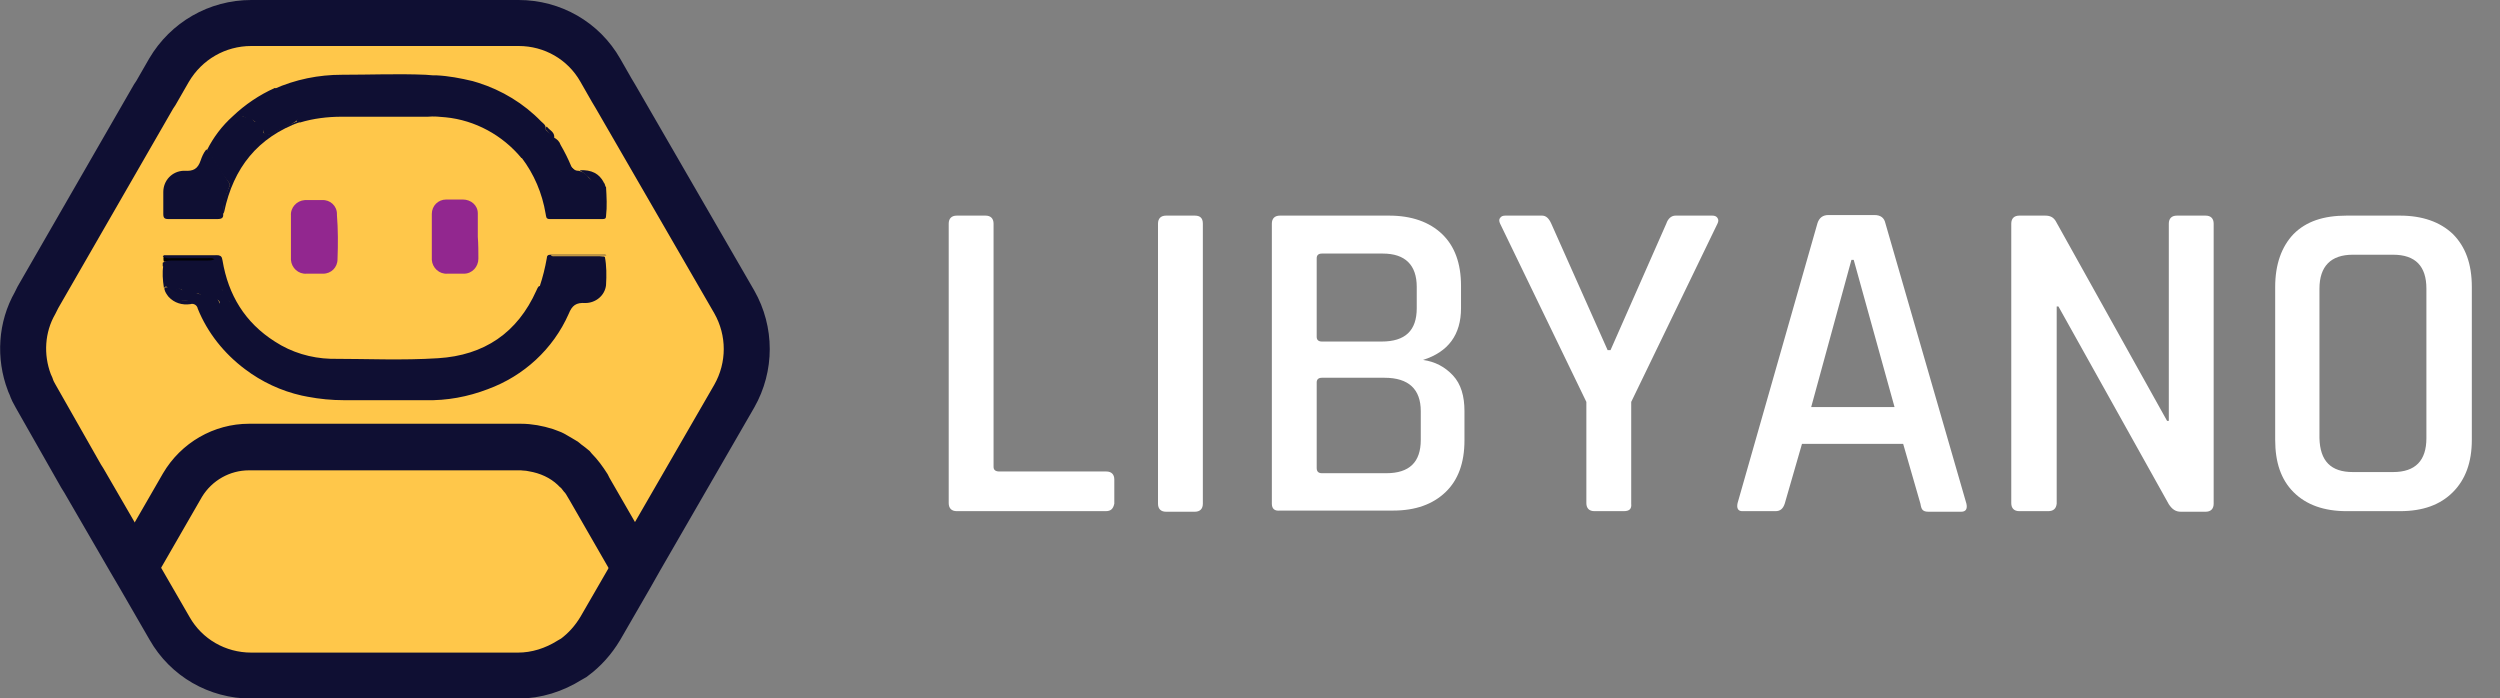 <?xml version="1.0" encoding="utf-8"?>
<!-- Generator: Adobe Illustrator 23.1.0, SVG Export Plug-In . SVG Version: 6.00 Build 0)  -->
<svg version="1.1" id="Layer_1" xmlns="http://www.w3.org/2000/svg" xmlns:xlink="http://www.w3.org/1999/xlink" x="0px" y="0px"
	 viewBox="0 0 434.8 121.4" style="enable-background:new 0 0 434.8 121.4;" xml:space="preserve">
<rect x="0" y="0" width="434.8" height="121.4" fill="#808080" stroke="none"/>
<style type="text/css">
	.st0{fill:#FFC74A;stroke:#0F0F33;stroke-width:8;stroke-miterlimit:10;}
	.st1{fill:#0F0F33;stroke:#0F0F33;stroke-width:5;stroke-miterlimit:10;}
	.st2{fill:#92278F;}
	.st3{fill:#0F0F33;}
	.st4{enable-background:new    ;}
	.st5{fill:#FFFFFF;}
</style>
<title>Asset 7</title>
<g>
	<g>
		<path class="st0" d="M127.7,68.9l-16.4,28.4l-1.7,3l-5.2,9c-1.2,2-2.7,3.7-4.6,5.1l-0.7,0.4c-2.7,1.7-5.8,2.7-9,2.7H43.7
			c-5.9,0-11.3-3.1-14.2-8.2l-5.2-9l-1.7-2.9l-8-13.8l-0.5-0.8L6.2,68.9c-0.3-0.5-0.6-1.1-0.8-1.7c-0.1-0.2-0.2-0.5-0.3-0.7
			c-1.7-4.5-1.4-9.6,1-13.8l0.1-0.2l0.4-0.8l20.1-34.9l0.4-0.6l2.3-4C32.4,7.1,37.8,4,43.7,4h46.5c5.9,0,11.3,3.1,14.2,8.2l2,3.5
			l0.6,1l20.7,35.8C130.6,57.6,130.6,63.8,127.7,68.9z"/>
		<path d="M38.3,44.9c0,0.6-0.6,0.6-1,0.6h-8.8c-0.1-0.3-0.1-0.7,0-1c2.9,0,5.9,0,8.8,0C37.7,44.5,38.3,44.3,38.3,44.9z"/>
		<path class="st1" d="M111.3,97.3l-1.7,3l-8.4-14.6l-0.3-0.5l0,0c-0.2-0.4-0.5-0.8-0.7-1.1l-0.2-0.2c-0.3-0.4-0.6-0.8-1-1.1
			l-0.3-0.3c-1.7-1.6-3.9-2.6-6.3-3c-0.2,0-0.4-0.1-0.6-0.1c-0.4,0-0.8-0.1-1.2-0.1H43.3c-4.2,0-8.1,2.2-10.3,5.8l-8.7,15.1
			l-1.7-2.9l7.9-13.7c2.7-4.6,7.6-7.4,12.8-7.4h47.3c1.6,0,3.2,0.3,4.8,0.8c0.3,0.1,0.5,0.2,0.8,0.3s0.5,0.2,0.7,0.3l0.7,0.4
			c0.4,0.2,0.8,0.5,1.2,0.7s0.5,0.4,0.8,0.6s0.5,0.4,0.8,0.6s0.5,0.4,0.7,0.7c0.9,0.9,1.7,2,2.4,3.1l0,0l0.3,0.6L111.3,97.3z"/>
		<path class="st2" d="M58.7,45.1c0,1.4-1.1,2.5-2.5,2.5c-1,0-1.9,0-2.9,0c-1.4,0.1-2.6-1-2.7-2.4c0-0.1,0-0.2,0-0.3
			c0-1.2,0-2.5,0-3.7l0,0c0-1.2,0-2.5,0-3.7c-0.1-1.4,1-2.6,2.4-2.7c0.1,0,0.3,0,0.4,0h2.6c1.4-0.1,2.6,1,2.6,2.4c0,0.1,0,0.1,0,0.2
			C58.8,39.9,58.8,42.5,58.7,45.1z"/>
		<path class="st2" d="M83.2,45c0,1.4-1.1,2.6-2.5,2.6c-0.1,0-0.1,0-0.2,0c-0.9,0-1.8,0-2.7,0c-1.4,0.1-2.6-1-2.7-2.4
			c0-0.1,0-0.1,0-0.2c0-2.6,0-5.2,0-7.8c0-1.4,1.1-2.5,2.5-2.5c0,0,0.1,0,0.1,0c0.9,0,1.9,0,2.8,0c1.4,0,2.6,1,2.6,2.4
			c0,0,0,0,0,0.1c0,1.3,0,2.7,0,4l0,0C83.2,42.5,83.2,43.8,83.2,45z"/>
		<path class="st3" d="M105.4,49.6c-0.2,1.8-1.8,3.1-3.6,3.1c-1.6-0.1-2.3,0.4-2.9,1.9c-2.7,6.1-7.8,10.8-14.1,13.1
			c-3.4,1.3-7.1,2-10.8,1.9c-2.7,0-5.3,0-7.9,0h-1.2c-1.7,0-3.4,0-5.1,0c-2.1,0-4.2-0.2-6.3-0.6l-1-0.2c-3.6-0.8-7-2.4-9.9-4.6
			c-3.6-2.7-6.5-6.3-8.2-10.5c-0.1-0.6-0.7-1-1.3-0.8c-1.4,0.2-2.8-0.2-3.8-1.3c-0.3-0.4-0.6-0.8-0.7-1.3c0,0,0-0.1,0-0.1
			c0-0.1,0-0.2,0.1-0.2c0.3-0.1,0.6,0,0.7,0.2c0,0,0,0,0,0.1c0.5,1.3,1.9,2.1,3.3,2c-0.5-0.1-1-0.2-1.6-0.4
			c-0.5-0.1-0.8-0.5-0.9-0.9c0-0.3,0.1-0.6,0.4-0.7c0.4-0.2,0.9-0.1,1.2,0.2c0.1,0.2,0.3,0.4,0.5,0.3c1.6-0.3,3,0.8,4.5,0.9
			c0.9,0.1,1.1,0.3,1.5,1.2c0.1-0.5-0.2-0.7-0.3-1c-0.2-0.3-0.3-0.8-0.1-1.2c0.2-0.5,0.7-0.7,0.9-0.1c0.4,0.9,1.1,1.5,1.4,2.4
			c0.3-0.2,0.2-0.4,0.1-0.5c-0.7-1.2-1.2-2.4-1.7-3.7c-0.2-0.5-0.3-1.1-0.3-1.6c0-0.5-0.2-0.6-0.7-0.6c-2.6,0.1-5.2,0-7.8,0
			c-0.5,0.1-1,0-1.5-0.3v-0.6c0.4-0.3,0.9-0.4,1.5-0.4h6.3c0.4,0,0.8,0,1.2-0.2c-0.4-0.3-0.7-0.2-1.1-0.2c-2.1,0-4.3,0-6.4,0
			c-0.5,0.1-1,0-1.5-0.3c0.2-0.3,0.4-0.2,0.7-0.2c2.9,0,5.8,0,8.7,0c0.7,0,0.9,0.2,1,0.9c1,6,3.9,10.8,9.1,14.1
			c2.9,1.9,6.3,2.9,9.7,3c6.2,0,12.5,0.3,18.7-0.1c8-0.5,13.8-4.4,17.1-11.8c0.1-0.2,0.2-0.5,0.4-0.7c3.5-1.1,6.9-2.7,10.1-4.5
			c-2.3-0.1-4.6,0-7-0.1c-0.5,0-1.1,0.1-1.5-0.4c0.1-0.3,0.3-0.2,0.5-0.2h9c0.1,0,0.3,0,0.4,0.1C105.5,46.2,105.5,47.9,105.4,49.6z"
			/>
		<path class="st3" d="M40.7,53.3c-0.2,0.2-0.7,0.2-0.7-0.1c0.1-0.9-0.6-1.1-1-1.7c-0.2-0.4-0.3-0.8-0.4-1.2
			c-0.5,0.4-0.7,0.8-0.2,1.3s0.3,1.2,0.2,1.8c-0.1,0.2-0.2,0.4-0.4,0.3s-0.2-0.3-0.1-0.5c0.4-0.9-0.2-1.1-0.9-1.2s-1.6,0.2-2.3-0.7
			c-0.4-0.5-1.4-0.1-2.2-0.2c-0.4,0-0.9,0.1-1-0.5c-0.1-0.4-0.5-0.4-0.8-0.3c-0.3,0-0.4,0.3-0.4,0.5c0,0,0,0,0,0
			c0,0.3,0.3,0.6,0.6,0.6c1,0.1,1.9,0.7,3,0.5c0.2,0,0.5,0,0.7,0.1c0.2,0.1,0.2,0.3,0.2,0.4s-0.2,0.3-0.4,0.2
			c-0.6-0.5-1.4-0.3-2.1-0.3c-1.4,0.2-2.8-0.6-3.3-2c-0.1-0.4-0.3-0.7-0.7-0.2V50c-0.2-1.3-0.3-2.6-0.1-3.8H37c0.2,0,0.5,0,0.7,0
			c1.3-0.6,1,0.4,1,1c0,0.6,0.2,1.2,0.5,1.7c0.5,1.3,1.1,2.6,1.8,3.9C41.3,53.2,40.9,53.2,40.7,53.3z"/>
		<path class="st3" d="M104.8,45c0,0.3-0.3,0.3-0.5,0.5c-1.3,0.6-2.6,1.3-3.9,2c-1.7,0.9-3.5,1.7-5.3,2.2c-0.4,0.1-0.8,0.3-1.2,0
			c0.5-1.5,0.9-3.1,1.2-4.8c0-0.4,0.2-0.6,0.6-0.6h9.6c0,0,0.1,0.1,0.2,0.1h-9.7c0.3,0.3,0.6,0.2,0.9,0.2h7.6
			C104.4,44.7,104.8,44.5,104.8,45z"/>
		<path class="st3" d="M95,25.1c-1.3,0.4-2.1,1.6-2,3c0,0.3,0,0.7-0.4,0.8s-0.6-0.4-0.7-0.7c-0.2-0.6-0.5-0.9-1.2-0.7
			c-3.3-4-8.1-6.6-13.2-7.1c-1-0.1-2.1-0.2-3.1-0.1c-5,0-10,0-15,0c-2.4,0-4.9,0.3-7.2,1c-0.2-0.1-0.5,0-0.6-0.2v-0.1
			c0.1-0.6,0.6-0.5,1-0.6s1-0.1,1.1-0.7s-0.3-0.9-0.8-1c-0.4-0.1-0.6-0.5-0.6-0.9c0-0.7-0.3-1-1.1-1s-1-0.4-0.8-1.2
			c-0.7,0.5-1.5,0.6-2.3,0.4c-0.2-0.1-0.6-0.1-0.5-0.5c3.8-1.7,7.8-2.5,11.9-2.5c4.8,0,9.7-0.2,14.5,0l1.3,0.1h0.6
			c2.1,0.1,4.2,0.5,6.3,1l1,0.3l0,0c4.1,1.3,7.9,3.6,10.9,6.7c0.3,0.3,0.8,0.6,0.8,1.1c-0.1,0.4,0.2,0.5,0.4,0.7
			C96.2,23.6,96.1,24.7,95,25.1z"/>
		<path class="st3" d="M105.4,37.6c0,0.4-0.2,0.5-0.6,0.5c-3.1,0-6.2,0-9.2,0c-0.7,0-0.6-0.5-0.7-0.9c-0.6-3.6-2-6.9-4.2-9.8
			c0.8-0.7,1.1-0.7,1.3,0.3c0.1,0.4,0.3,0.6,0.5,1.1c0.2-0.4,0.3-0.8,0.2-1.2c-0.1-1.3,0.7-2.4,2-2.7c1.2-0.4,1.3-1.3,0.4-2.2
			c-0.4-0.3-0.2-0.5,0-0.7c0.4,0.6,1.3,0.9,1.3,1.8c-0.4,1.9,0.8,3.1,2,4.3s2.5,2.3,3.7,3.6c0.8,0.9,1.6,1.4,2.8,0.8
			c0.2-0.1,0.3-0.1,0.5,0C105.5,34.2,105.6,35.9,105.4,37.6z"/>
		<path class="st3" d="M38.8,37.1c0.1,0.7-0.1,1-1,1c-2.8,0-5.7,0-8.5,0c-0.7,0-0.9-0.2-0.9-0.9c0-1.3,0-2.5,0-3.8
			c0-2,1.5-3.6,3.5-3.7c0.1,0,0.1,0,0.2,0c1.5,0.1,2.3-0.3,2.8-1.8c0.2-0.6,0.5-1.3,0.9-1.8c0.1-0.1,0.2-0.1,0.3,0l0,0l0.1,0.1
			c0.2,0.1,0.4,0.3,0.5,0.5c0.9,1.8,2.1,3.4,3.1,5l0,0c0,0.1,0.1,0.2,0.1,0.2c0,0.1,0.1,0.2,0.1,0.3C39.3,33.8,38.9,35.4,38.8,37.1z
			"/>
		<path class="st3" d="M54,19.9c-0.2,0.8-1,0.7-1.6,0.8c-0.4,0-0.7,0-0.8,0.3l0,0c-1.4,1-3,1.4-4.4,2.4l-0.4,0h-0.4
			c-0.5,0-0.6-0.2-0.7-1.2c0-0.1,0-0.4-0.1-0.4c-0.9-0.1-1.4-1-2.3-1.2c-0.1,0-0.3,0-0.4,0c-1.3-0.9-2.1,0.1-2.8,1
			c-1.1,1.1-2,2.3-2.8,3.6c-0.2,0.4-0.4,0.8-0.8,0.9h-0.2h-0.3c1.1-2.2,2.6-4.2,4.5-5.9c2.1-2,4.6-3.7,7.3-4.9
			c0.7,0.4,1.5,0.4,2.2,0.1c0.5-0.2,1-0.3,1.6-0.1c0,0.3-0.1,0.3-0.3,0.3s-0.7-0.1-0.6,0.3c0,0.3,0.3,0.6,0.7,0.5c0,0,0.1,0,0.1,0
			c1.2-0.4,1.5,0.2,1.4,1.2c0,0.3,0,0.6,0.4,0.6C54.1,18.4,54.2,19.1,54,19.9z"/>
		<path class="st3" d="M105.3,32.6c-1.8,0.9-2.1,0.8-3.5-0.6l-5.1-5.1c-0.8-0.8-1-2.1-0.4-3c0.6,0.3,1,0.7,1.2,1.3
			c0.7,1.2,1.3,2.4,1.8,3.6c0.2,0.6,0.7,0.9,1.3,0.9c0.6,0.1,1.1,0.4,1.5,0.8c0.6,0.9,1.7,1.4,2.9,1.2
			C105.2,32,105.3,32.3,105.3,32.6z"/>
		<path class="st3" d="M52.2,21.2c-7.4,2.7-11.6,8-13.2,15.6c0,0.1-0.1,0.3-0.2,0.4c-0.1-1.7,0.4-3.5,1.2-5l0,0
			c-0.1-0.1-0.1-0.3-0.1-0.4c0-0.1,0-0.3,0.1-0.4c1.1-2.5,2.6-4.7,4.7-6.5c0.5-0.5,1.1-1,1.7-1.4c0.2-0.1,0.4-0.2,0.7-0.2
			c1.5-0.9,3-1.6,4.6-2.2l0,0C51.8,21,52,21,52.2,21.2z"/>
		<path class="st3" d="M105,31.7c-0.6,0.5-1.6,0.5-2.1-0.2c0,0,0,0,0-0.1c-0.6-0.7-1.3-1.3-2.1-1.8C102.9,29.5,104.2,30.2,105,31.7z
			"/>
		<path class="st3" d="M94,26.6c0-0.4,0-0.9,0.4-0.9s0.6,0.5,0.6,0.9s0,0.7-0.5,0.8S94.1,27,94,26.6z"/>
		<path class="st3" d="M47,23.2c-3.1,2.2-5.6,5.3-7,8.8c-1.2-1.5-2.3-3.1-3.2-4.8c-0.2-0.4-0.5-0.7-0.7-1.1c1.1-1.3,1.9-2.8,3-4.1
			c0.6-0.7,1.4-1.2,1.9-2c0.1-0.2,0.3-0.2,0.5-0.1c0.6,0.2,1.1,0.7,1.9,0.4c0.2-0.1,0.4,0.2,0.5,0.4s0.4,0.5,0.6,0.5
			c1,0.1,1.6,0.4,1.3,1.6C45.7,23.6,46.7,22.9,47,23.2z"/>
	</g>
	<g class="st4">
		<path class="st5" d="M192.3,88.9h-25.9c-0.9,0-1.4-0.5-1.4-1.4V38.9c0-0.9,0.5-1.4,1.4-1.4h5c0.9,0,1.4,0.5,1.4,1.4v42.3
			c0,0.5,0.3,0.8,1,0.8h18.6c0.9,0,1.4,0.5,1.4,1.4v4.2C193.6,88.5,193.2,88.9,192.3,88.9z"/>
		<path class="st5" d="M209.2,38.9v48.7c0,0.9-0.5,1.4-1.4,1.4h-5c-0.9,0-1.4-0.5-1.4-1.4V38.9c0-0.9,0.5-1.4,1.4-1.4h5
			C208.7,37.5,209.2,37.9,209.2,38.9z"/>
		<path class="st5" d="M221.2,87.6V38.9c0-0.9,0.5-1.4,1.4-1.4h19c3.9,0,7,1.1,9.2,3.2c2.2,2.1,3.3,5.1,3.3,9v3.9
			c0,4.6-2.2,7.6-6.6,9c2.1,0.3,3.8,1.2,5.2,2.7s2,3.6,2,6.2v5.1c0,3.9-1.1,6.9-3.3,9c-2.2,2.1-5.2,3.2-9.1,3.2h-19.7
			C221.7,88.9,221.2,88.5,221.2,87.6z M229.9,59.4h10.4c4.1,0,6.1-1.9,6.1-5.8v-3.7c0-3.8-2-5.8-5.9-5.8h-10.6
			c-0.6,0-0.9,0.3-0.9,0.8v13.7C229,59.1,229.3,59.4,229.9,59.4z M229.9,82.3h11.2c4,0,6-1.9,6-5.8v-5c0-3.8-2.1-5.8-6.3-5.8h-10.9
			c-0.6,0-0.9,0.3-0.9,0.8v14.9C229,82,229.3,82.3,229.9,82.3z"/>
		<path class="st5" d="M282.4,88.9h-5.1c-0.9,0-1.4-0.5-1.4-1.4V69.9l-15-31c-0.2-0.4-0.2-0.8,0-1c0.2-0.3,0.5-0.4,0.9-0.4h6.4
			c0.7,0,1.2,0.5,1.6,1.4l9.8,22h0.5l9.7-22c0.3-0.9,0.9-1.4,1.6-1.4h6.4c0.4,0,0.7,0.1,0.9,0.4c0.2,0.3,0.2,0.6,0,1l-15,31v17.7
			C283.8,88.5,283.4,88.9,282.4,88.9z"/>
		<path class="st5" d="M308.8,88.9h-5.8c-0.7,0-1-0.5-0.8-1.4l13.9-48.7c0.3-0.9,0.9-1.4,1.9-1.4h8c1.1,0,1.7,0.5,1.9,1.4L342,87.6
			c0.2,0.9-0.1,1.4-0.9,1.4h-5.7c-0.5,0-0.8-0.1-1-0.3c-0.2-0.2-0.3-0.5-0.4-1.1l-3-10.4h-17.6l-3,10.4
			C310.1,88.5,309.6,88.9,308.8,88.9z M322,45.2l-7,25.6h14.5l-7.1-25.6H322z"/>
		<path class="st5" d="M356.2,88.9h-5c-0.9,0-1.4-0.5-1.4-1.4V38.9c0-0.9,0.5-1.4,1.4-1.4h4.5c0.9,0,1.4,0.3,1.8,0.9l19.4,34.8h0.3
			V38.9c0-0.9,0.5-1.4,1.4-1.4h5c0.9,0,1.4,0.5,1.4,1.4v48.7c0,0.9-0.5,1.4-1.4,1.4h-4.3c-0.9,0-1.5-0.4-2.1-1.3l-19.2-34.4h-0.3
			v34.3C357.6,88.5,357.1,88.9,356.2,88.9z"/>
		<path class="st5" d="M417.4,88.9h-9.3c-3.9,0-7-1.1-9.2-3.3c-2.2-2.2-3.2-5.2-3.2-9.1V49.9c0-3.9,1.1-7,3.2-9.2
			c2.2-2.2,5.2-3.2,9.2-3.2h9.3c3.9,0,7,1.1,9.2,3.2c2.2,2.2,3.3,5.2,3.3,9.2v26.6c0,3.9-1.1,6.9-3.3,9.1
			C424.4,87.8,421.4,88.9,417.4,88.9z M409.2,82.1h7c3.9,0,5.8-2,5.8-5.9v-26c0-3.9-1.9-5.9-5.8-5.9h-7c-3.8,0-5.8,2-5.8,5.9v26
			C403.5,80.2,405.4,82.1,409.2,82.1z"/>
	</g>
</g>
</svg>
